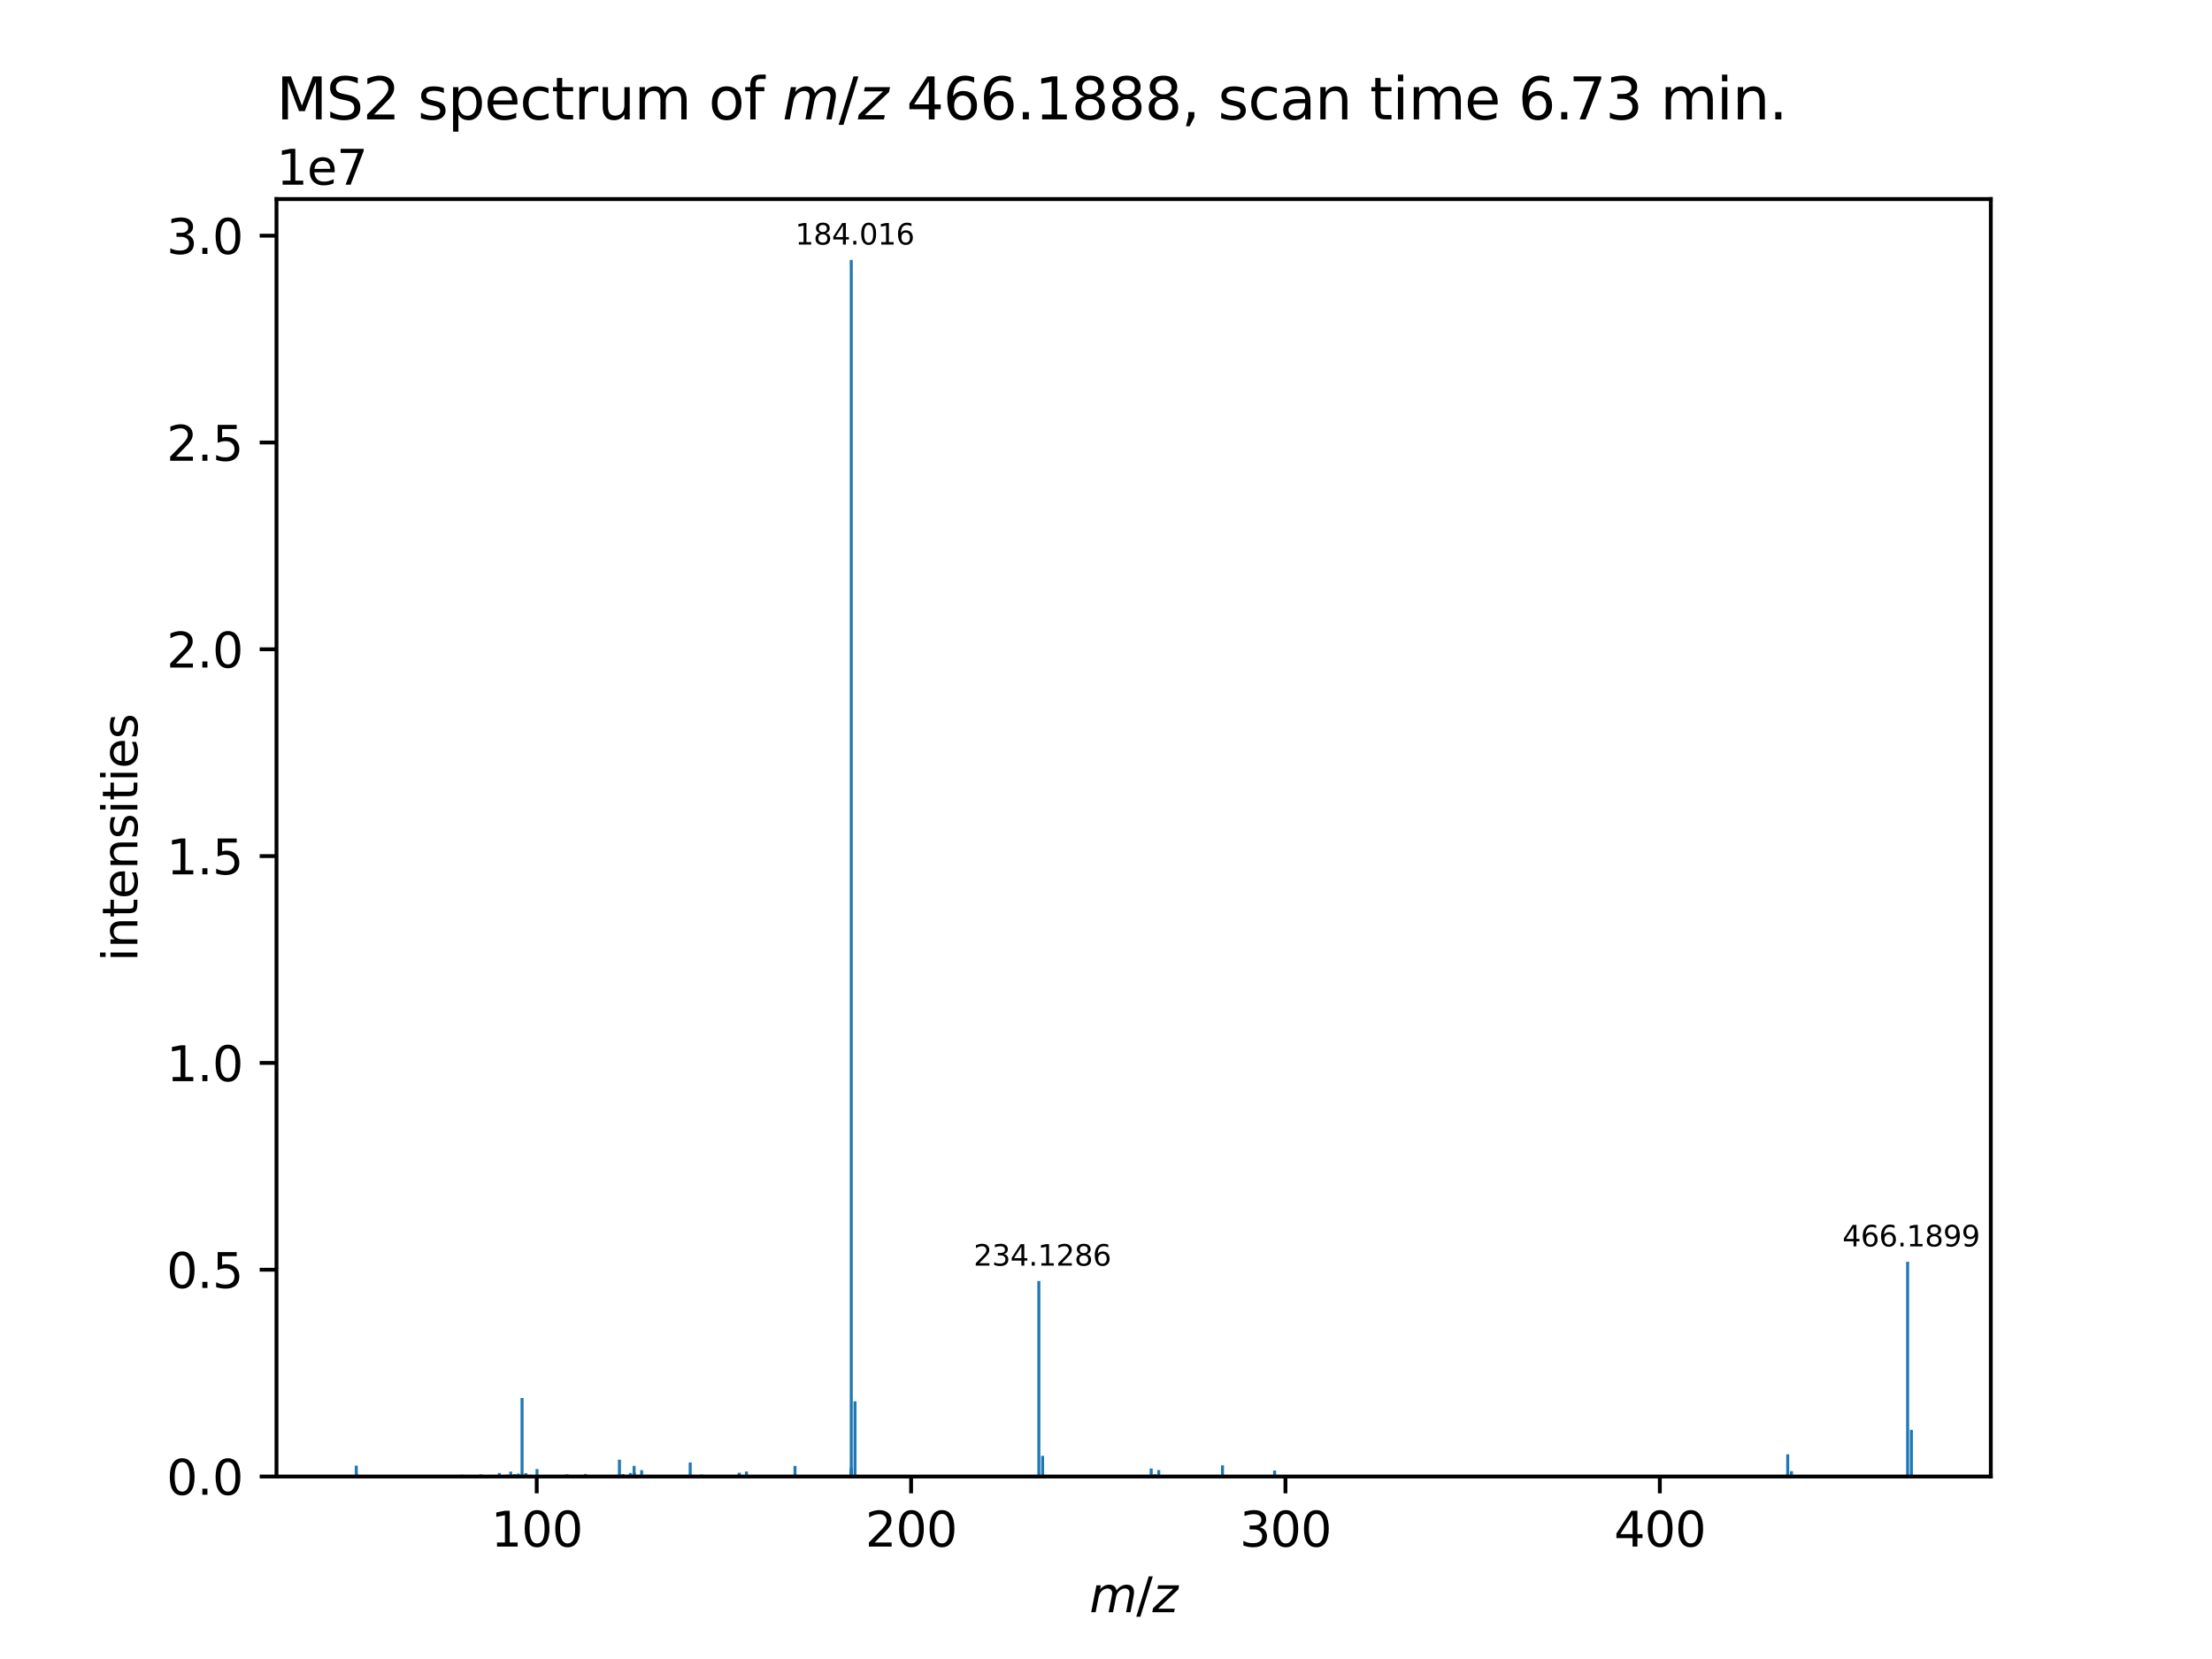 <?xml version="1.0" encoding="utf-8" standalone="no"?>
<!DOCTYPE svg PUBLIC "-//W3C//DTD SVG 1.1//EN"
  "http://www.w3.org/Graphics/SVG/1.1/DTD/svg11.dtd">
<svg xmlns:xlink="http://www.w3.org/1999/xlink" width="460.8pt" height="345.6pt" viewBox="0 0 460.8 345.6" xmlns="http://www.w3.org/2000/svg" version="1.1">
 <defs>
  <style type="text/css">*{stroke-linejoin: round; stroke-linecap: butt}</style>
 </defs>
 <g id="figure_1">
  <g id="patch_1">
   <path d="M 0 345.6 
L 460.8 345.6 
L 460.8 0 
L 0 0 
z
" style="fill: #ffffff"/>
  </g>
  <g id="axes_1">
   <g id="patch_2">
    <path d="M 57.6 307.584 
L 414.72 307.584 
L 414.72 41.472 
L 57.6 41.472 
z
" style="fill: #ffffff"/>
   </g>
   <g id="patch_3">
    <path d="M 73.833 307.584 
L 74.457 307.584 
L 74.457 307.454 
L 73.833 307.454 
z
" clip-path="url(#p94847105ee)" style="fill: #1f77b4"/>
   </g>
   <g id="patch_4">
    <path d="M 73.904 307.584 
L 74.527 307.584 
L 74.527 307.483 
L 73.904 307.483 
z
" clip-path="url(#p94847105ee)" style="fill: #1f77b4"/>
   </g>
   <g id="patch_5">
    <path d="M 73.905 307.584 
L 74.529 307.584 
L 74.529 307.44 
L 73.905 307.44 
z
" clip-path="url(#p94847105ee)" style="fill: #1f77b4"/>
   </g>
   <g id="patch_6">
    <path d="M 73.907 307.584 
L 74.531 307.584 
L 74.531 305.315 
L 73.907 305.315 
z
" clip-path="url(#p94847105ee)" style="fill: #1f77b4"/>
   </g>
   <g id="patch_7">
    <path d="M 73.992 307.584 
L 74.616 307.584 
L 74.616 307.4 
L 73.992 307.4 
z
" clip-path="url(#p94847105ee)" style="fill: #1f77b4"/>
   </g>
   <g id="patch_8">
    <path d="M 73.994 307.584 
L 74.618 307.584 
L 74.618 307.083 
L 73.994 307.083 
z
" clip-path="url(#p94847105ee)" style="fill: #1f77b4"/>
   </g>
   <g id="patch_9">
    <path d="M 75.467 307.584 
L 76.091 307.584 
L 76.091 307.482 
L 75.467 307.482 
z
" clip-path="url(#p94847105ee)" style="fill: #1f77b4"/>
   </g>
   <g id="patch_10">
    <path d="M 82.111 307.584 
L 82.735 307.584 
L 82.735 307.491 
L 82.111 307.491 
z
" clip-path="url(#p94847105ee)" style="fill: #1f77b4"/>
   </g>
   <g id="patch_11">
    <path d="M 82.661 307.584 
L 83.285 307.584 
L 83.285 307.495 
L 82.661 307.495 
z
" clip-path="url(#p94847105ee)" style="fill: #1f77b4"/>
   </g>
   <g id="patch_12">
    <path d="M 84.233 307.584 
L 84.857 307.584 
L 84.857 307.508 
L 84.233 307.508 
z
" clip-path="url(#p94847105ee)" style="fill: #1f77b4"/>
   </g>
   <g id="patch_13">
    <path d="M 85.805 307.584 
L 86.429 307.584 
L 86.429 307.313 
L 85.805 307.313 
z
" clip-path="url(#p94847105ee)" style="fill: #1f77b4"/>
   </g>
   <g id="patch_14">
    <path d="M 85.836 307.584 
L 86.46 307.584 
L 86.46 307.497 
L 85.836 307.497 
z
" clip-path="url(#p94847105ee)" style="fill: #1f77b4"/>
   </g>
   <g id="patch_15">
    <path d="M 86.581 307.584 
L 87.205 307.584 
L 87.205 307.432 
L 86.581 307.432 
z
" clip-path="url(#p94847105ee)" style="fill: #1f77b4"/>
   </g>
   <g id="patch_16">
    <path d="M 87.377 307.584 
L 88.001 307.584 
L 88.001 307.329 
L 87.377 307.329 
z
" clip-path="url(#p94847105ee)" style="fill: #1f77b4"/>
   </g>
   <g id="patch_17">
    <path d="M 88.153 307.584 
L 88.777 307.584 
L 88.777 307.279 
L 88.153 307.279 
z
" clip-path="url(#p94847105ee)" style="fill: #1f77b4"/>
   </g>
   <g id="patch_18">
    <path d="M 89.887 307.584 
L 90.511 307.584 
L 90.511 307.495 
L 89.887 307.495 
z
" clip-path="url(#p94847105ee)" style="fill: #1f77b4"/>
   </g>
   <g id="patch_19">
    <path d="M 91.923 307.584 
L 92.547 307.584 
L 92.547 307.466 
L 91.923 307.466 
z
" clip-path="url(#p94847105ee)" style="fill: #1f77b4"/>
   </g>
   <g id="patch_20">
    <path d="M 93.644 307.584 
L 94.268 307.584 
L 94.268 307.495 
L 93.644 307.495 
z
" clip-path="url(#p94847105ee)" style="fill: #1f77b4"/>
   </g>
   <g id="patch_21">
    <path d="M 94.368 307.584 
L 94.992 307.584 
L 94.992 307.357 
L 94.368 307.357 
z
" clip-path="url(#p94847105ee)" style="fill: #1f77b4"/>
   </g>
   <g id="patch_22">
    <path d="M 95.163 307.584 
L 95.787 307.584 
L 95.787 307.468 
L 95.163 307.468 
z
" clip-path="url(#p94847105ee)" style="fill: #1f77b4"/>
   </g>
   <g id="patch_23">
    <path d="M 95.939 307.584 
L 96.563 307.584 
L 96.563 307.218 
L 95.939 307.218 
z
" clip-path="url(#p94847105ee)" style="fill: #1f77b4"/>
   </g>
   <g id="patch_24">
    <path d="M 97.511 307.584 
L 98.135 307.584 
L 98.135 307.338 
L 97.511 307.338 
z
" clip-path="url(#p94847105ee)" style="fill: #1f77b4"/>
   </g>
   <g id="patch_25">
    <path d="M 99.841 307.584 
L 100.465 307.584 
L 100.465 307.462 
L 99.841 307.462 
z
" clip-path="url(#p94847105ee)" style="fill: #1f77b4"/>
   </g>
   <g id="patch_26">
    <path d="M 99.851 307.584 
L 100.475 307.584 
L 100.475 307.151 
L 99.851 307.151 
z
" clip-path="url(#p94847105ee)" style="fill: #1f77b4"/>
   </g>
   <g id="patch_27">
    <path d="M 103.726 307.584 
L 104.35 307.584 
L 104.35 306.86 
L 103.726 306.86 
z
" clip-path="url(#p94847105ee)" style="fill: #1f77b4"/>
   </g>
   <g id="patch_28">
    <path d="M 105.298 307.584 
L 105.922 307.584 
L 105.922 307.204 
L 105.298 307.204 
z
" clip-path="url(#p94847105ee)" style="fill: #1f77b4"/>
   </g>
   <g id="patch_29">
    <path d="M 105.537 307.584 
L 106.161 307.584 
L 106.161 307.496 
L 105.537 307.496 
z
" clip-path="url(#p94847105ee)" style="fill: #1f77b4"/>
   </g>
   <g id="patch_30">
    <path d="M 106.084 307.584 
L 106.708 307.584 
L 106.708 306.574 
L 106.084 306.574 
z
" clip-path="url(#p94847105ee)" style="fill: #1f77b4"/>
   </g>
   <g id="patch_31">
    <path d="M 106.87 307.584 
L 107.494 307.584 
L 107.494 307.079 
L 106.87 307.079 
z
" clip-path="url(#p94847105ee)" style="fill: #1f77b4"/>
   </g>
   <g id="patch_32">
    <path d="M 107.622 307.584 
L 108.246 307.584 
L 108.246 307.498 
L 107.622 307.498 
z
" clip-path="url(#p94847105ee)" style="fill: #1f77b4"/>
   </g>
   <g id="patch_33">
    <path d="M 107.656 307.584 
L 108.28 307.584 
L 108.28 306.974 
L 107.656 306.974 
z
" clip-path="url(#p94847105ee)" style="fill: #1f77b4"/>
   </g>
   <g id="patch_34">
    <path d="M 108.442 307.584 
L 109.066 307.584 
L 109.066 291.228 
L 108.442 291.228 
z
" clip-path="url(#p94847105ee)" style="fill: #1f77b4"/>
   </g>
   <g id="patch_35">
    <path d="M 109.224 307.584 
L 109.848 307.584 
L 109.848 306.892 
L 109.224 306.892 
z
" clip-path="url(#p94847105ee)" style="fill: #1f77b4"/>
   </g>
   <g id="patch_36">
    <path d="M 111.557 307.584 
L 112.181 307.584 
L 112.181 306.031 
L 111.557 306.031 
z
" clip-path="url(#p94847105ee)" style="fill: #1f77b4"/>
   </g>
   <g id="patch_37">
    <path d="M 117.8 307.584 
L 118.424 307.584 
L 118.424 307.131 
L 117.8 307.131 
z
" clip-path="url(#p94847105ee)" style="fill: #1f77b4"/>
   </g>
   <g id="patch_38">
    <path d="M 119.372 307.584 
L 119.996 307.584 
L 119.996 307.46 
L 119.372 307.46 
z
" clip-path="url(#p94847105ee)" style="fill: #1f77b4"/>
   </g>
   <g id="patch_39">
    <path d="M 120.915 307.584 
L 121.539 307.584 
L 121.539 307.408 
L 120.915 307.408 
z
" clip-path="url(#p94847105ee)" style="fill: #1f77b4"/>
   </g>
   <g id="patch_40">
    <path d="M 121.638 307.584 
L 122.262 307.584 
L 122.262 307.065 
L 121.638 307.065 
z
" clip-path="url(#p94847105ee)" style="fill: #1f77b4"/>
   </g>
   <g id="patch_41">
    <path d="M 124.401 307.584 
L 125.025 307.584 
L 125.025 307.475 
L 124.401 307.475 
z
" clip-path="url(#p94847105ee)" style="fill: #1f77b4"/>
   </g>
   <g id="patch_42">
    <path d="M 127.13 307.584 
L 127.754 307.584 
L 127.754 307.378 
L 127.13 307.378 
z
" clip-path="url(#p94847105ee)" style="fill: #1f77b4"/>
   </g>
   <g id="patch_43">
    <path d="M 128.73 307.584 
L 129.354 307.584 
L 129.354 304.077 
L 128.73 304.077 
z
" clip-path="url(#p94847105ee)" style="fill: #1f77b4"/>
   </g>
   <g id="patch_44">
    <path d="M 128.736 307.584 
L 129.36 307.584 
L 129.36 307.487 
L 128.736 307.487 
z
" clip-path="url(#p94847105ee)" style="fill: #1f77b4"/>
   </g>
   <g id="patch_45">
    <path d="M 129.517 307.584 
L 130.141 307.584 
L 130.141 307.072 
L 129.517 307.072 
z
" clip-path="url(#p94847105ee)" style="fill: #1f77b4"/>
   </g>
   <g id="patch_46">
    <path d="M 131.025 307.584 
L 131.649 307.584 
L 131.649 306.853 
L 131.025 306.853 
z
" clip-path="url(#p94847105ee)" style="fill: #1f77b4"/>
   </g>
   <g id="patch_47">
    <path d="M 131.783 307.584 
L 132.407 307.584 
L 132.407 305.373 
L 131.783 305.373 
z
" clip-path="url(#p94847105ee)" style="fill: #1f77b4"/>
   </g>
   <g id="patch_48">
    <path d="M 131.846 307.584 
L 132.47 307.584 
L 132.47 306.765 
L 131.846 306.765 
z
" clip-path="url(#p94847105ee)" style="fill: #1f77b4"/>
   </g>
   <g id="patch_49">
    <path d="M 132.629 307.584 
L 133.252 307.584 
L 133.252 307.411 
L 132.629 307.411 
z
" clip-path="url(#p94847105ee)" style="fill: #1f77b4"/>
   </g>
   <g id="patch_50">
    <path d="M 133.355 307.584 
L 133.979 307.584 
L 133.979 306.269 
L 133.355 306.269 
z
" clip-path="url(#p94847105ee)" style="fill: #1f77b4"/>
   </g>
   <g id="patch_51">
    <path d="M 133.418 307.584 
L 134.042 307.584 
L 134.042 307.318 
L 133.418 307.318 
z
" clip-path="url(#p94847105ee)" style="fill: #1f77b4"/>
   </g>
   <g id="patch_52">
    <path d="M 143.471 307.584 
L 144.095 307.584 
L 144.095 304.655 
L 143.471 304.655 
z
" clip-path="url(#p94847105ee)" style="fill: #1f77b4"/>
   </g>
   <g id="patch_53">
    <path d="M 145.829 307.584 
L 146.453 307.584 
L 146.453 307.178 
L 145.829 307.178 
z
" clip-path="url(#p94847105ee)" style="fill: #1f77b4"/>
   </g>
   <g id="patch_54">
    <path d="M 150.373 307.584 
L 150.997 307.584 
L 150.997 307.472 
L 150.373 307.472 
z
" clip-path="url(#p94847105ee)" style="fill: #1f77b4"/>
   </g>
   <g id="patch_55">
    <path d="M 152.887 307.584 
L 153.511 307.584 
L 153.511 307.345 
L 152.887 307.345 
z
" clip-path="url(#p94847105ee)" style="fill: #1f77b4"/>
   </g>
   <g id="patch_56">
    <path d="M 153.615 307.584 
L 154.239 307.584 
L 154.239 307.055 
L 153.615 307.055 
z
" clip-path="url(#p94847105ee)" style="fill: #1f77b4"/>
   </g>
   <g id="patch_57">
    <path d="M 153.707 307.584 
L 154.331 307.584 
L 154.331 306.789 
L 153.707 306.789 
z
" clip-path="url(#p94847105ee)" style="fill: #1f77b4"/>
   </g>
   <g id="patch_58">
    <path d="M 155.187 307.584 
L 155.811 307.584 
L 155.811 306.534 
L 155.187 306.534 
z
" clip-path="url(#p94847105ee)" style="fill: #1f77b4"/>
   </g>
   <g id="patch_59">
    <path d="M 163.709 307.584 
L 164.333 307.584 
L 164.333 307.451 
L 163.709 307.451 
z
" clip-path="url(#p94847105ee)" style="fill: #1f77b4"/>
   </g>
   <g id="patch_60">
    <path d="M 165.303 307.584 
L 165.927 307.584 
L 165.927 305.385 
L 165.303 305.385 
z
" clip-path="url(#p94847105ee)" style="fill: #1f77b4"/>
   </g>
   <g id="patch_61">
    <path d="M 175.525 307.584 
L 176.149 307.584 
L 176.149 307.41 
L 175.525 307.41 
z
" clip-path="url(#p94847105ee)" style="fill: #1f77b4"/>
   </g>
   <g id="patch_62">
    <path d="M 176.971 307.584 
L 177.595 307.584 
L 177.595 307.351 
L 176.971 307.351 
z
" clip-path="url(#p94847105ee)" style="fill: #1f77b4"/>
   </g>
   <g id="patch_63">
    <path d="M 176.979 307.584 
L 177.602 307.584 
L 177.602 307.355 
L 176.979 307.355 
z
" clip-path="url(#p94847105ee)" style="fill: #1f77b4"/>
   </g>
   <g id="patch_64">
    <path d="M 176.986 307.584 
L 177.61 307.584 
L 177.61 306.921 
L 176.986 306.921 
z
" clip-path="url(#p94847105ee)" style="fill: #1f77b4"/>
   </g>
   <g id="patch_65">
    <path d="M 176.993 307.584 
L 177.617 307.584 
L 177.617 305.873 
L 176.993 305.873 
z
" clip-path="url(#p94847105ee)" style="fill: #1f77b4"/>
   </g>
   <g id="patch_66">
    <path d="M 176.999 307.584 
L 177.623 307.584 
L 177.623 305.979 
L 176.999 305.979 
z
" clip-path="url(#p94847105ee)" style="fill: #1f77b4"/>
   </g>
   <g id="patch_67">
    <path d="M 177.02 307.584 
L 177.644 307.584 
L 177.644 54.144 
L 177.02 54.144 
z
" clip-path="url(#p94847105ee)" style="fill: #1f77b4"/>
   </g>
   <g id="patch_68">
    <path d="M 177.042 307.584 
L 177.666 307.584 
L 177.666 306.486 
L 177.042 306.486 
z
" clip-path="url(#p94847105ee)" style="fill: #1f77b4"/>
   </g>
   <g id="patch_69">
    <path d="M 177.047 307.584 
L 177.671 307.584 
L 177.671 305.753 
L 177.047 305.753 
z
" clip-path="url(#p94847105ee)" style="fill: #1f77b4"/>
   </g>
   <g id="patch_70">
    <path d="M 177.054 307.584 
L 177.678 307.584 
L 177.678 307.12 
L 177.054 307.12 
z
" clip-path="url(#p94847105ee)" style="fill: #1f77b4"/>
   </g>
   <g id="patch_71">
    <path d="M 177.062 307.584 
L 177.686 307.584 
L 177.686 307.284 
L 177.062 307.284 
z
" clip-path="url(#p94847105ee)" style="fill: #1f77b4"/>
   </g>
   <g id="patch_72">
    <path d="M 177.802 307.584 
L 178.426 307.584 
L 178.426 291.914 
L 177.802 291.914 
z
" clip-path="url(#p94847105ee)" style="fill: #1f77b4"/>
   </g>
   <g id="patch_73">
    <path d="M 179.35 307.584 
L 179.974 307.584 
L 179.974 307.365 
L 179.35 307.365 
z
" clip-path="url(#p94847105ee)" style="fill: #1f77b4"/>
   </g>
   <g id="patch_74">
    <path d="M 190.299 307.584 
L 190.923 307.584 
L 190.923 307.296 
L 190.299 307.296 
z
" clip-path="url(#p94847105ee)" style="fill: #1f77b4"/>
   </g>
   <g id="patch_75">
    <path d="M 214.531 307.584 
L 215.155 307.584 
L 215.155 307.401 
L 214.531 307.401 
z
" clip-path="url(#p94847105ee)" style="fill: #1f77b4"/>
   </g>
   <g id="patch_76">
    <path d="M 216.064 307.584 
L 216.688 307.584 
L 216.688 307.308 
L 216.064 307.308 
z
" clip-path="url(#p94847105ee)" style="fill: #1f77b4"/>
   </g>
   <g id="patch_77">
    <path d="M 216.102 307.584 
L 216.726 307.584 
L 216.726 266.862 
L 216.102 266.862 
z
" clip-path="url(#p94847105ee)" style="fill: #1f77b4"/>
   </g>
   <g id="patch_78">
    <path d="M 216.884 307.584 
L 217.508 307.584 
L 217.508 303.282 
L 216.884 303.282 
z
" clip-path="url(#p94847105ee)" style="fill: #1f77b4"/>
   </g>
   <g id="patch_79">
    <path d="M 219.218 307.584 
L 219.842 307.584 
L 219.842 307.277 
L 219.218 307.277 
z
" clip-path="url(#p94847105ee)" style="fill: #1f77b4"/>
   </g>
   <g id="patch_80">
    <path d="M 230.148 307.584 
L 230.772 307.584 
L 230.772 307.378 
L 230.148 307.378 
z
" clip-path="url(#p94847105ee)" style="fill: #1f77b4"/>
   </g>
   <g id="patch_81">
    <path d="M 239.506 307.584 
L 240.13 307.584 
L 240.13 305.916 
L 239.506 305.916 
z
" clip-path="url(#p94847105ee)" style="fill: #1f77b4"/>
   </g>
   <g id="patch_82">
    <path d="M 240.288 307.584 
L 240.912 307.584 
L 240.912 307.12 
L 240.288 307.12 
z
" clip-path="url(#p94847105ee)" style="fill: #1f77b4"/>
   </g>
   <g id="patch_83">
    <path d="M 241.078 307.584 
L 241.702 307.584 
L 241.702 306.252 
L 241.078 306.252 
z
" clip-path="url(#p94847105ee)" style="fill: #1f77b4"/>
   </g>
   <g id="patch_84">
    <path d="M 241.86 307.584 
L 242.484 307.584 
L 242.484 307.453 
L 241.86 307.453 
z
" clip-path="url(#p94847105ee)" style="fill: #1f77b4"/>
   </g>
   <g id="patch_85">
    <path d="M 254.338 307.584 
L 254.962 307.584 
L 254.962 307.511 
L 254.338 307.511 
z
" clip-path="url(#p94847105ee)" style="fill: #1f77b4"/>
   </g>
   <g id="patch_86">
    <path d="M 254.357 307.584 
L 254.981 307.584 
L 254.981 305.264 
L 254.357 305.264 
z
" clip-path="url(#p94847105ee)" style="fill: #1f77b4"/>
   </g>
   <g id="patch_87">
    <path d="M 254.375 307.584 
L 254.999 307.584 
L 254.999 307.522 
L 254.375 307.522 
z
" clip-path="url(#p94847105ee)" style="fill: #1f77b4"/>
   </g>
   <g id="patch_88">
    <path d="M 255.139 307.584 
L 255.763 307.584 
L 255.763 307.356 
L 255.139 307.356 
z
" clip-path="url(#p94847105ee)" style="fill: #1f77b4"/>
   </g>
   <g id="patch_89">
    <path d="M 265.212 307.584 
L 265.836 307.584 
L 265.836 306.329 
L 265.212 306.329 
z
" clip-path="url(#p94847105ee)" style="fill: #1f77b4"/>
   </g>
   <g id="patch_90">
    <path d="M 265.995 307.584 
L 266.619 307.584 
L 266.619 307.475 
L 265.995 307.475 
z
" clip-path="url(#p94847105ee)" style="fill: #1f77b4"/>
   </g>
   <g id="patch_91">
    <path d="M 274.618 307.584 
L 275.242 307.584 
L 275.242 307.46 
L 274.618 307.46 
z
" clip-path="url(#p94847105ee)" style="fill: #1f77b4"/>
   </g>
   <g id="patch_92">
    <path d="M 372.104 307.584 
L 372.728 307.584 
L 372.728 302.958 
L 372.104 302.958 
z
" clip-path="url(#p94847105ee)" style="fill: #1f77b4"/>
   </g>
   <g id="patch_93">
    <path d="M 372.886 307.584 
L 373.51 307.584 
L 373.51 306.475 
L 372.886 306.475 
z
" clip-path="url(#p94847105ee)" style="fill: #1f77b4"/>
   </g>
   <g id="patch_94">
    <path d="M 396.975 307.584 
L 397.599 307.584 
L 397.599 307.347 
L 396.975 307.347 
z
" clip-path="url(#p94847105ee)" style="fill: #1f77b4"/>
   </g>
   <g id="patch_95">
    <path d="M 397.081 307.584 
L 397.705 307.584 
L 397.705 262.853 
L 397.081 262.853 
z
" clip-path="url(#p94847105ee)" style="fill: #1f77b4"/>
   </g>
   <g id="patch_96">
    <path d="M 397.163 307.584 
L 397.787 307.584 
L 397.787 307.383 
L 397.163 307.383 
z
" clip-path="url(#p94847105ee)" style="fill: #1f77b4"/>
   </g>
   <g id="patch_97">
    <path d="M 397.189 307.584 
L 397.812 307.584 
L 397.812 307.262 
L 397.189 307.262 
z
" clip-path="url(#p94847105ee)" style="fill: #1f77b4"/>
   </g>
   <g id="patch_98">
    <path d="M 397.863 307.584 
L 398.487 307.584 
L 398.487 297.876 
L 397.863 297.876 
z
" clip-path="url(#p94847105ee)" style="fill: #1f77b4"/>
   </g>
   <g id="matplotlib.axis_1">
    <g id="xtick_1">
     <g id="line2d_1">
      <defs>
       <path id="me3f09bcd72" d="M 0 0 
L 0 3.5 
" style="stroke: #000000; stroke-width: 0.8"/>
      </defs>
      <g>
       <use xlink:href="#me3f09bcd72" x="111.81" y="307.584" style="stroke: #000000; stroke-width: 0.8"/>
      </g>
     </g>
     <g id="text_1">
      <!-- 100 -->
      <g transform="translate(102.266 322.182) scale(0.1 -0.1)">
       <defs>
        <path id="DejaVuSans-31" d="M 794 531 
L 1825 531 
L 1825 4091 
L 703 3866 
L 703 4441 
L 1819 4666 
L 2450 4666 
L 2450 531 
L 3481 531 
L 3481 0 
L 794 0 
L 794 531 
z
" transform="scale(0.016)"/>
        <path id="DejaVuSans-30" d="M 2034 4250 
Q 1547 4250 1301 3770 
Q 1056 3291 1056 2328 
Q 1056 1369 1301 889 
Q 1547 409 2034 409 
Q 2525 409 2770 889 
Q 3016 1369 3016 2328 
Q 3016 3291 2770 3770 
Q 2525 4250 2034 4250 
z
M 2034 4750 
Q 2819 4750 3233 4129 
Q 3647 3509 3647 2328 
Q 3647 1150 3233 529 
Q 2819 -91 2034 -91 
Q 1250 -91 836 529 
Q 422 1150 422 2328 
Q 422 3509 836 4129 
Q 1250 4750 2034 4750 
z
" transform="scale(0.016)"/>
       </defs>
       <use xlink:href="#DejaVuSans-31"/>
       <use xlink:href="#DejaVuSans-30" x="63.623"/>
       <use xlink:href="#DejaVuSans-30" x="127.246"/>
      </g>
     </g>
    </g>
    <g id="xtick_2">
     <g id="line2d_2">
      <g>
       <use xlink:href="#me3f09bcd72" x="189.798" y="307.584" style="stroke: #000000; stroke-width: 0.8"/>
      </g>
     </g>
     <g id="text_2">
      <!-- 200 -->
      <g transform="translate(180.254 322.182) scale(0.1 -0.1)">
       <defs>
        <path id="DejaVuSans-32" d="M 1228 531 
L 3431 531 
L 3431 0 
L 469 0 
L 469 531 
Q 828 903 1448 1529 
Q 2069 2156 2228 2338 
Q 2531 2678 2651 2914 
Q 2772 3150 2772 3378 
Q 2772 3750 2511 3984 
Q 2250 4219 1831 4219 
Q 1534 4219 1204 4116 
Q 875 4013 500 3803 
L 500 4441 
Q 881 4594 1212 4672 
Q 1544 4750 1819 4750 
Q 2544 4750 2975 4387 
Q 3406 4025 3406 3419 
Q 3406 3131 3298 2873 
Q 3191 2616 2906 2266 
Q 2828 2175 2409 1742 
Q 1991 1309 1228 531 
z
" transform="scale(0.016)"/>
       </defs>
       <use xlink:href="#DejaVuSans-32"/>
       <use xlink:href="#DejaVuSans-30" x="63.623"/>
       <use xlink:href="#DejaVuSans-30" x="127.246"/>
      </g>
     </g>
    </g>
    <g id="xtick_3">
     <g id="line2d_3">
      <g>
       <use xlink:href="#me3f09bcd72" x="267.785" y="307.584" style="stroke: #000000; stroke-width: 0.8"/>
      </g>
     </g>
     <g id="text_3">
      <!-- 300 -->
      <g transform="translate(258.242 322.182) scale(0.1 -0.1)">
       <defs>
        <path id="DejaVuSans-33" d="M 2597 2516 
Q 3050 2419 3304 2112 
Q 3559 1806 3559 1356 
Q 3559 666 3084 287 
Q 2609 -91 1734 -91 
Q 1441 -91 1130 -33 
Q 819 25 488 141 
L 488 750 
Q 750 597 1062 519 
Q 1375 441 1716 441 
Q 2309 441 2620 675 
Q 2931 909 2931 1356 
Q 2931 1769 2642 2001 
Q 2353 2234 1838 2234 
L 1294 2234 
L 1294 2753 
L 1863 2753 
Q 2328 2753 2575 2939 
Q 2822 3125 2822 3475 
Q 2822 3834 2567 4026 
Q 2313 4219 1838 4219 
Q 1578 4219 1281 4162 
Q 984 4106 628 3988 
L 628 4550 
Q 988 4650 1302 4700 
Q 1616 4750 1894 4750 
Q 2613 4750 3031 4423 
Q 3450 4097 3450 3541 
Q 3450 3153 3228 2886 
Q 3006 2619 2597 2516 
z
" transform="scale(0.016)"/>
       </defs>
       <use xlink:href="#DejaVuSans-33"/>
       <use xlink:href="#DejaVuSans-30" x="63.623"/>
       <use xlink:href="#DejaVuSans-30" x="127.246"/>
      </g>
     </g>
    </g>
    <g id="xtick_4">
     <g id="line2d_4">
      <g>
       <use xlink:href="#me3f09bcd72" x="345.773" y="307.584" style="stroke: #000000; stroke-width: 0.8"/>
      </g>
     </g>
     <g id="text_4">
      <!-- 400 -->
      <g transform="translate(336.229 322.182) scale(0.1 -0.1)">
       <defs>
        <path id="DejaVuSans-34" d="M 2419 4116 
L 825 1625 
L 2419 1625 
L 2419 4116 
z
M 2253 4666 
L 3047 4666 
L 3047 1625 
L 3713 1625 
L 3713 1100 
L 3047 1100 
L 3047 0 
L 2419 0 
L 2419 1100 
L 313 1100 
L 313 1709 
L 2253 4666 
z
" transform="scale(0.016)"/>
       </defs>
       <use xlink:href="#DejaVuSans-34"/>
       <use xlink:href="#DejaVuSans-30" x="63.623"/>
       <use xlink:href="#DejaVuSans-30" x="127.246"/>
      </g>
     </g>
    </g>
    <g id="text_5">
     <!-- ${m/z}$ -->
     <g transform="translate(226.96 335.861) scale(0.1 -0.1)">
      <defs>
       <path id="DejaVuSans-Oblique-6d" d="M 5747 2113 
L 5338 0 
L 4763 0 
L 5166 2094 
Q 5191 2228 5203 2325 
Q 5216 2422 5216 2491 
Q 5216 2772 5059 2928 
Q 4903 3084 4622 3084 
Q 4203 3084 3875 2770 
Q 3547 2456 3450 1953 
L 3066 0 
L 2491 0 
L 2900 2094 
Q 2925 2209 2937 2307 
Q 2950 2406 2950 2484 
Q 2950 2769 2794 2926 
Q 2638 3084 2363 3084 
Q 1938 3084 1609 2770 
Q 1281 2456 1184 1953 
L 800 0 
L 225 0 
L 909 3500 
L 1484 3500 
L 1375 2956 
Q 1609 3263 1923 3423 
Q 2238 3584 2597 3584 
Q 2978 3584 3223 3384 
Q 3469 3184 3519 2828 
Q 3781 3197 4126 3390 
Q 4472 3584 4856 3584 
Q 5306 3584 5551 3325 
Q 5797 3066 5797 2591 
Q 5797 2488 5784 2364 
Q 5772 2241 5747 2113 
z
" transform="scale(0.016)"/>
       <path id="DejaVuSans-2f" d="M 1625 4666 
L 2156 4666 
L 531 -594 
L 0 -594 
L 1625 4666 
z
" transform="scale(0.016)"/>
       <path id="DejaVuSans-Oblique-7a" d="M 744 3500 
L 3475 3500 
L 3372 2975 
L 738 459 
L 2913 459 
L 2822 0 
L -19 0 
L 84 525 
L 2719 3041 
L 653 3041 
L 744 3500 
z
" transform="scale(0.016)"/>
      </defs>
      <use xlink:href="#DejaVuSans-Oblique-6d" transform="translate(0 0.094)"/>
      <use xlink:href="#DejaVuSans-2f" transform="translate(97.412 0.094)"/>
      <use xlink:href="#DejaVuSans-Oblique-7a" transform="translate(131.104 0.094)"/>
     </g>
    </g>
   </g>
   <g id="matplotlib.axis_2">
    <g id="ytick_1">
     <g id="line2d_5">
      <defs>
       <path id="m2c6c6981e8" d="M 0 0 
L -3.5 0 
" style="stroke: #000000; stroke-width: 0.8"/>
      </defs>
      <g>
       <use xlink:href="#m2c6c6981e8" x="57.6" y="307.584" style="stroke: #000000; stroke-width: 0.8"/>
      </g>
     </g>
     <g id="text_6">
      <!-- 0.0 -->
      <g transform="translate(34.697 311.383) scale(0.1 -0.1)">
       <defs>
        <path id="DejaVuSans-2e" d="M 684 794 
L 1344 794 
L 1344 0 
L 684 0 
L 684 794 
z
" transform="scale(0.016)"/>
       </defs>
       <use xlink:href="#DejaVuSans-30"/>
       <use xlink:href="#DejaVuSans-2e" x="63.623"/>
       <use xlink:href="#DejaVuSans-30" x="95.41"/>
      </g>
     </g>
    </g>
    <g id="ytick_2">
     <g id="line2d_6">
      <g>
       <use xlink:href="#m2c6c6981e8" x="57.6" y="264.504" style="stroke: #000000; stroke-width: 0.8"/>
      </g>
     </g>
     <g id="text_7">
      <!-- 0.5 -->
      <g transform="translate(34.697 268.303) scale(0.1 -0.1)">
       <defs>
        <path id="DejaVuSans-35" d="M 691 4666 
L 3169 4666 
L 3169 4134 
L 1269 4134 
L 1269 2991 
Q 1406 3038 1543 3061 
Q 1681 3084 1819 3084 
Q 2600 3084 3056 2656 
Q 3513 2228 3513 1497 
Q 3513 744 3044 326 
Q 2575 -91 1722 -91 
Q 1428 -91 1123 -41 
Q 819 9 494 109 
L 494 744 
Q 775 591 1075 516 
Q 1375 441 1709 441 
Q 2250 441 2565 725 
Q 2881 1009 2881 1497 
Q 2881 1984 2565 2268 
Q 2250 2553 1709 2553 
Q 1456 2553 1204 2497 
Q 953 2441 691 2322 
L 691 4666 
z
" transform="scale(0.016)"/>
       </defs>
       <use xlink:href="#DejaVuSans-30"/>
       <use xlink:href="#DejaVuSans-2e" x="63.623"/>
       <use xlink:href="#DejaVuSans-35" x="95.41"/>
      </g>
     </g>
    </g>
    <g id="ytick_3">
     <g id="line2d_7">
      <g>
       <use xlink:href="#m2c6c6981e8" x="57.6" y="221.423" style="stroke: #000000; stroke-width: 0.8"/>
      </g>
     </g>
     <g id="text_8">
      <!-- 1.0 -->
      <g transform="translate(34.697 225.222) scale(0.1 -0.1)">
       <use xlink:href="#DejaVuSans-31"/>
       <use xlink:href="#DejaVuSans-2e" x="63.623"/>
       <use xlink:href="#DejaVuSans-30" x="95.41"/>
      </g>
     </g>
    </g>
    <g id="ytick_4">
     <g id="line2d_8">
      <g>
       <use xlink:href="#m2c6c6981e8" x="57.6" y="178.343" style="stroke: #000000; stroke-width: 0.8"/>
      </g>
     </g>
     <g id="text_9">
      <!-- 1.5 -->
      <g transform="translate(34.697 182.142) scale(0.1 -0.1)">
       <use xlink:href="#DejaVuSans-31"/>
       <use xlink:href="#DejaVuSans-2e" x="63.623"/>
       <use xlink:href="#DejaVuSans-35" x="95.41"/>
      </g>
     </g>
    </g>
    <g id="ytick_5">
     <g id="line2d_9">
      <g>
       <use xlink:href="#m2c6c6981e8" x="57.6" y="135.262" style="stroke: #000000; stroke-width: 0.8"/>
      </g>
     </g>
     <g id="text_10">
      <!-- 2.0 -->
      <g transform="translate(34.697 139.062) scale(0.1 -0.1)">
       <use xlink:href="#DejaVuSans-32"/>
       <use xlink:href="#DejaVuSans-2e" x="63.623"/>
       <use xlink:href="#DejaVuSans-30" x="95.41"/>
      </g>
     </g>
    </g>
    <g id="ytick_6">
     <g id="line2d_10">
      <g>
       <use xlink:href="#m2c6c6981e8" x="57.6" y="92.182" style="stroke: #000000; stroke-width: 0.8"/>
      </g>
     </g>
     <g id="text_11">
      <!-- 2.5 -->
      <g transform="translate(34.697 95.981) scale(0.1 -0.1)">
       <use xlink:href="#DejaVuSans-32"/>
       <use xlink:href="#DejaVuSans-2e" x="63.623"/>
       <use xlink:href="#DejaVuSans-35" x="95.41"/>
      </g>
     </g>
    </g>
    <g id="ytick_7">
     <g id="line2d_11">
      <g>
       <use xlink:href="#m2c6c6981e8" x="57.6" y="49.102" style="stroke: #000000; stroke-width: 0.8"/>
      </g>
     </g>
     <g id="text_12">
      <!-- 3.0 -->
      <g transform="translate(34.697 52.901) scale(0.1 -0.1)">
       <use xlink:href="#DejaVuSans-33"/>
       <use xlink:href="#DejaVuSans-2e" x="63.623"/>
       <use xlink:href="#DejaVuSans-30" x="95.41"/>
      </g>
     </g>
    </g>
    <g id="text_13">
     <!-- intensities -->
     <g transform="translate(28.617 200.315) rotate(-90) scale(0.1 -0.1)">
      <defs>
       <path id="DejaVuSans-69" d="M 603 3500 
L 1178 3500 
L 1178 0 
L 603 0 
L 603 3500 
z
M 603 4863 
L 1178 4863 
L 1178 4134 
L 603 4134 
L 603 4863 
z
" transform="scale(0.016)"/>
       <path id="DejaVuSans-6e" d="M 3513 2113 
L 3513 0 
L 2938 0 
L 2938 2094 
Q 2938 2591 2744 2837 
Q 2550 3084 2163 3084 
Q 1697 3084 1428 2787 
Q 1159 2491 1159 1978 
L 1159 0 
L 581 0 
L 581 3500 
L 1159 3500 
L 1159 2956 
Q 1366 3272 1645 3428 
Q 1925 3584 2291 3584 
Q 2894 3584 3203 3211 
Q 3513 2838 3513 2113 
z
" transform="scale(0.016)"/>
       <path id="DejaVuSans-74" d="M 1172 4494 
L 1172 3500 
L 2356 3500 
L 2356 3053 
L 1172 3053 
L 1172 1153 
Q 1172 725 1289 603 
Q 1406 481 1766 481 
L 2356 481 
L 2356 0 
L 1766 0 
Q 1100 0 847 248 
Q 594 497 594 1153 
L 594 3053 
L 172 3053 
L 172 3500 
L 594 3500 
L 594 4494 
L 1172 4494 
z
" transform="scale(0.016)"/>
       <path id="DejaVuSans-65" d="M 3597 1894 
L 3597 1613 
L 953 1613 
Q 991 1019 1311 708 
Q 1631 397 2203 397 
Q 2534 397 2845 478 
Q 3156 559 3463 722 
L 3463 178 
Q 3153 47 2828 -22 
Q 2503 -91 2169 -91 
Q 1331 -91 842 396 
Q 353 884 353 1716 
Q 353 2575 817 3079 
Q 1281 3584 2069 3584 
Q 2775 3584 3186 3129 
Q 3597 2675 3597 1894 
z
M 3022 2063 
Q 3016 2534 2758 2815 
Q 2500 3097 2075 3097 
Q 1594 3097 1305 2825 
Q 1016 2553 972 2059 
L 3022 2063 
z
" transform="scale(0.016)"/>
       <path id="DejaVuSans-73" d="M 2834 3397 
L 2834 2853 
Q 2591 2978 2328 3040 
Q 2066 3103 1784 3103 
Q 1356 3103 1142 2972 
Q 928 2841 928 2578 
Q 928 2378 1081 2264 
Q 1234 2150 1697 2047 
L 1894 2003 
Q 2506 1872 2764 1633 
Q 3022 1394 3022 966 
Q 3022 478 2636 193 
Q 2250 -91 1575 -91 
Q 1294 -91 989 -36 
Q 684 19 347 128 
L 347 722 
Q 666 556 975 473 
Q 1284 391 1588 391 
Q 1994 391 2212 530 
Q 2431 669 2431 922 
Q 2431 1156 2273 1281 
Q 2116 1406 1581 1522 
L 1381 1569 
Q 847 1681 609 1914 
Q 372 2147 372 2553 
Q 372 3047 722 3315 
Q 1072 3584 1716 3584 
Q 2034 3584 2315 3537 
Q 2597 3491 2834 3397 
z
" transform="scale(0.016)"/>
      </defs>
      <use xlink:href="#DejaVuSans-69"/>
      <use xlink:href="#DejaVuSans-6e" x="27.783"/>
      <use xlink:href="#DejaVuSans-74" x="91.162"/>
      <use xlink:href="#DejaVuSans-65" x="130.371"/>
      <use xlink:href="#DejaVuSans-6e" x="191.895"/>
      <use xlink:href="#DejaVuSans-73" x="255.273"/>
      <use xlink:href="#DejaVuSans-69" x="307.373"/>
      <use xlink:href="#DejaVuSans-74" x="335.156"/>
      <use xlink:href="#DejaVuSans-69" x="374.365"/>
      <use xlink:href="#DejaVuSans-65" x="402.148"/>
      <use xlink:href="#DejaVuSans-73" x="463.672"/>
     </g>
    </g>
    <g id="text_14">
     <!-- 1e7 -->
     <g transform="translate(57.6 38.472) scale(0.1 -0.1)">
      <defs>
       <path id="DejaVuSans-37" d="M 525 4666 
L 3525 4666 
L 3525 4397 
L 1831 0 
L 1172 0 
L 2766 4134 
L 525 4134 
L 525 4666 
z
" transform="scale(0.016)"/>
      </defs>
      <use xlink:href="#DejaVuSans-31"/>
      <use xlink:href="#DejaVuSans-65" x="63.623"/>
      <use xlink:href="#DejaVuSans-37" x="125.146"/>
     </g>
    </g>
   </g>
   <g id="patch_99">
    <path d="M 57.6 307.584 
L 57.6 41.472 
" style="fill: none; stroke: #000000; stroke-width: 0.8; stroke-linejoin: miter; stroke-linecap: square"/>
   </g>
   <g id="patch_100">
    <path d="M 414.72 307.584 
L 414.72 41.472 
" style="fill: none; stroke: #000000; stroke-width: 0.8; stroke-linejoin: miter; stroke-linecap: square"/>
   </g>
   <g id="patch_101">
    <path d="M 57.6 307.584 
L 414.72 307.584 
" style="fill: none; stroke: #000000; stroke-width: 0.8; stroke-linejoin: miter; stroke-linecap: square"/>
   </g>
   <g id="patch_102">
    <path d="M 57.6 41.472 
L 414.72 41.472 
" style="fill: none; stroke: #000000; stroke-width: 0.8; stroke-linejoin: miter; stroke-linecap: square"/>
   </g>
   <g id="text_15">
    <!-- 184.016 -->
    <g transform="translate(165.646 50.94) scale(0.06 -0.06)">
     <defs>
      <path id="DejaVuSans-38" d="M 2034 2216 
Q 1584 2216 1326 1975 
Q 1069 1734 1069 1313 
Q 1069 891 1326 650 
Q 1584 409 2034 409 
Q 2484 409 2743 651 
Q 3003 894 3003 1313 
Q 3003 1734 2745 1975 
Q 2488 2216 2034 2216 
z
M 1403 2484 
Q 997 2584 770 2862 
Q 544 3141 544 3541 
Q 544 4100 942 4425 
Q 1341 4750 2034 4750 
Q 2731 4750 3128 4425 
Q 3525 4100 3525 3541 
Q 3525 3141 3298 2862 
Q 3072 2584 2669 2484 
Q 3125 2378 3379 2068 
Q 3634 1759 3634 1313 
Q 3634 634 3220 271 
Q 2806 -91 2034 -91 
Q 1263 -91 848 271 
Q 434 634 434 1313 
Q 434 1759 690 2068 
Q 947 2378 1403 2484 
z
M 1172 3481 
Q 1172 3119 1398 2916 
Q 1625 2713 2034 2713 
Q 2441 2713 2670 2916 
Q 2900 3119 2900 3481 
Q 2900 3844 2670 4047 
Q 2441 4250 2034 4250 
Q 1625 4250 1398 4047 
Q 1172 3844 1172 3481 
z
" transform="scale(0.016)"/>
      <path id="DejaVuSans-36" d="M 2113 2584 
Q 1688 2584 1439 2293 
Q 1191 2003 1191 1497 
Q 1191 994 1439 701 
Q 1688 409 2113 409 
Q 2538 409 2786 701 
Q 3034 994 3034 1497 
Q 3034 2003 2786 2293 
Q 2538 2584 2113 2584 
z
M 3366 4563 
L 3366 3988 
Q 3128 4100 2886 4159 
Q 2644 4219 2406 4219 
Q 1781 4219 1451 3797 
Q 1122 3375 1075 2522 
Q 1259 2794 1537 2939 
Q 1816 3084 2150 3084 
Q 2853 3084 3261 2657 
Q 3669 2231 3669 1497 
Q 3669 778 3244 343 
Q 2819 -91 2113 -91 
Q 1303 -91 875 529 
Q 447 1150 447 2328 
Q 447 3434 972 4092 
Q 1497 4750 2381 4750 
Q 2619 4750 2861 4703 
Q 3103 4656 3366 4563 
z
" transform="scale(0.016)"/>
     </defs>
     <use xlink:href="#DejaVuSans-31"/>
     <use xlink:href="#DejaVuSans-38" x="63.623"/>
     <use xlink:href="#DejaVuSans-34" x="127.246"/>
     <use xlink:href="#DejaVuSans-2e" x="190.869"/>
     <use xlink:href="#DejaVuSans-30" x="222.656"/>
     <use xlink:href="#DejaVuSans-31" x="286.279"/>
     <use xlink:href="#DejaVuSans-36" x="349.902"/>
    </g>
   </g>
   <g id="text_16">
    <!-- 234.1286 -->
    <g transform="translate(202.819 263.657) scale(0.06 -0.06)">
     <use xlink:href="#DejaVuSans-32"/>
     <use xlink:href="#DejaVuSans-33" x="63.623"/>
     <use xlink:href="#DejaVuSans-34" x="127.246"/>
     <use xlink:href="#DejaVuSans-2e" x="190.869"/>
     <use xlink:href="#DejaVuSans-31" x="222.656"/>
     <use xlink:href="#DejaVuSans-32" x="286.279"/>
     <use xlink:href="#DejaVuSans-38" x="349.902"/>
     <use xlink:href="#DejaVuSans-36" x="413.525"/>
    </g>
   </g>
   <g id="text_17">
    <!-- 466.1899 -->
    <g transform="translate(383.798 259.649) scale(0.06 -0.06)">
     <defs>
      <path id="DejaVuSans-39" d="M 703 97 
L 703 672 
Q 941 559 1184 500 
Q 1428 441 1663 441 
Q 2288 441 2617 861 
Q 2947 1281 2994 2138 
Q 2813 1869 2534 1725 
Q 2256 1581 1919 1581 
Q 1219 1581 811 2004 
Q 403 2428 403 3163 
Q 403 3881 828 4315 
Q 1253 4750 1959 4750 
Q 2769 4750 3195 4129 
Q 3622 3509 3622 2328 
Q 3622 1225 3098 567 
Q 2575 -91 1691 -91 
Q 1453 -91 1209 -44 
Q 966 3 703 97 
z
M 1959 2075 
Q 2384 2075 2632 2365 
Q 2881 2656 2881 3163 
Q 2881 3666 2632 3958 
Q 2384 4250 1959 4250 
Q 1534 4250 1286 3958 
Q 1038 3666 1038 3163 
Q 1038 2656 1286 2365 
Q 1534 2075 1959 2075 
z
" transform="scale(0.016)"/>
     </defs>
     <use xlink:href="#DejaVuSans-34"/>
     <use xlink:href="#DejaVuSans-36" x="63.623"/>
     <use xlink:href="#DejaVuSans-36" x="127.246"/>
     <use xlink:href="#DejaVuSans-2e" x="190.869"/>
     <use xlink:href="#DejaVuSans-31" x="222.656"/>
     <use xlink:href="#DejaVuSans-38" x="286.279"/>
     <use xlink:href="#DejaVuSans-39" x="349.902"/>
     <use xlink:href="#DejaVuSans-39" x="413.525"/>
    </g>
   </g>
   <g id="text_18">
    <!-- MS2 spectrum of ${m/z}$ 466.1888, scan time 6.73 min. -->
    <g transform="translate(57.6 24.874) scale(0.12 -0.12)">
     <defs>
      <path id="DejaVuSans-4d" d="M 628 4666 
L 1569 4666 
L 2759 1491 
L 3956 4666 
L 4897 4666 
L 4897 0 
L 4281 0 
L 4281 4097 
L 3078 897 
L 2444 897 
L 1241 4097 
L 1241 0 
L 628 0 
L 628 4666 
z
" transform="scale(0.016)"/>
      <path id="DejaVuSans-53" d="M 3425 4513 
L 3425 3897 
Q 3066 4069 2747 4153 
Q 2428 4238 2131 4238 
Q 1616 4238 1336 4038 
Q 1056 3838 1056 3469 
Q 1056 3159 1242 3001 
Q 1428 2844 1947 2747 
L 2328 2669 
Q 3034 2534 3370 2195 
Q 3706 1856 3706 1288 
Q 3706 609 3251 259 
Q 2797 -91 1919 -91 
Q 1588 -91 1214 -16 
Q 841 59 441 206 
L 441 856 
Q 825 641 1194 531 
Q 1563 422 1919 422 
Q 2459 422 2753 634 
Q 3047 847 3047 1241 
Q 3047 1584 2836 1778 
Q 2625 1972 2144 2069 
L 1759 2144 
Q 1053 2284 737 2584 
Q 422 2884 422 3419 
Q 422 4038 858 4394 
Q 1294 4750 2059 4750 
Q 2388 4750 2728 4690 
Q 3069 4631 3425 4513 
z
" transform="scale(0.016)"/>
      <path id="DejaVuSans-20" transform="scale(0.016)"/>
      <path id="DejaVuSans-70" d="M 1159 525 
L 1159 -1331 
L 581 -1331 
L 581 3500 
L 1159 3500 
L 1159 2969 
Q 1341 3281 1617 3432 
Q 1894 3584 2278 3584 
Q 2916 3584 3314 3078 
Q 3713 2572 3713 1747 
Q 3713 922 3314 415 
Q 2916 -91 2278 -91 
Q 1894 -91 1617 61 
Q 1341 213 1159 525 
z
M 3116 1747 
Q 3116 2381 2855 2742 
Q 2594 3103 2138 3103 
Q 1681 3103 1420 2742 
Q 1159 2381 1159 1747 
Q 1159 1113 1420 752 
Q 1681 391 2138 391 
Q 2594 391 2855 752 
Q 3116 1113 3116 1747 
z
" transform="scale(0.016)"/>
      <path id="DejaVuSans-63" d="M 3122 3366 
L 3122 2828 
Q 2878 2963 2633 3030 
Q 2388 3097 2138 3097 
Q 1578 3097 1268 2742 
Q 959 2388 959 1747 
Q 959 1106 1268 751 
Q 1578 397 2138 397 
Q 2388 397 2633 464 
Q 2878 531 3122 666 
L 3122 134 
Q 2881 22 2623 -34 
Q 2366 -91 2075 -91 
Q 1284 -91 818 406 
Q 353 903 353 1747 
Q 353 2603 823 3093 
Q 1294 3584 2113 3584 
Q 2378 3584 2631 3529 
Q 2884 3475 3122 3366 
z
" transform="scale(0.016)"/>
      <path id="DejaVuSans-72" d="M 2631 2963 
Q 2534 3019 2420 3045 
Q 2306 3072 2169 3072 
Q 1681 3072 1420 2755 
Q 1159 2438 1159 1844 
L 1159 0 
L 581 0 
L 581 3500 
L 1159 3500 
L 1159 2956 
Q 1341 3275 1631 3429 
Q 1922 3584 2338 3584 
Q 2397 3584 2469 3576 
Q 2541 3569 2628 3553 
L 2631 2963 
z
" transform="scale(0.016)"/>
      <path id="DejaVuSans-75" d="M 544 1381 
L 544 3500 
L 1119 3500 
L 1119 1403 
Q 1119 906 1312 657 
Q 1506 409 1894 409 
Q 2359 409 2629 706 
Q 2900 1003 2900 1516 
L 2900 3500 
L 3475 3500 
L 3475 0 
L 2900 0 
L 2900 538 
Q 2691 219 2414 64 
Q 2138 -91 1772 -91 
Q 1169 -91 856 284 
Q 544 659 544 1381 
z
M 1991 3584 
L 1991 3584 
z
" transform="scale(0.016)"/>
      <path id="DejaVuSans-6d" d="M 3328 2828 
Q 3544 3216 3844 3400 
Q 4144 3584 4550 3584 
Q 5097 3584 5394 3201 
Q 5691 2819 5691 2113 
L 5691 0 
L 5113 0 
L 5113 2094 
Q 5113 2597 4934 2840 
Q 4756 3084 4391 3084 
Q 3944 3084 3684 2787 
Q 3425 2491 3425 1978 
L 3425 0 
L 2847 0 
L 2847 2094 
Q 2847 2600 2669 2842 
Q 2491 3084 2119 3084 
Q 1678 3084 1418 2786 
Q 1159 2488 1159 1978 
L 1159 0 
L 581 0 
L 581 3500 
L 1159 3500 
L 1159 2956 
Q 1356 3278 1631 3431 
Q 1906 3584 2284 3584 
Q 2666 3584 2933 3390 
Q 3200 3197 3328 2828 
z
" transform="scale(0.016)"/>
      <path id="DejaVuSans-6f" d="M 1959 3097 
Q 1497 3097 1228 2736 
Q 959 2375 959 1747 
Q 959 1119 1226 758 
Q 1494 397 1959 397 
Q 2419 397 2687 759 
Q 2956 1122 2956 1747 
Q 2956 2369 2687 2733 
Q 2419 3097 1959 3097 
z
M 1959 3584 
Q 2709 3584 3137 3096 
Q 3566 2609 3566 1747 
Q 3566 888 3137 398 
Q 2709 -91 1959 -91 
Q 1206 -91 779 398 
Q 353 888 353 1747 
Q 353 2609 779 3096 
Q 1206 3584 1959 3584 
z
" transform="scale(0.016)"/>
      <path id="DejaVuSans-66" d="M 2375 4863 
L 2375 4384 
L 1825 4384 
Q 1516 4384 1395 4259 
Q 1275 4134 1275 3809 
L 1275 3500 
L 2222 3500 
L 2222 3053 
L 1275 3053 
L 1275 0 
L 697 0 
L 697 3053 
L 147 3053 
L 147 3500 
L 697 3500 
L 697 3744 
Q 697 4328 969 4595 
Q 1241 4863 1831 4863 
L 2375 4863 
z
" transform="scale(0.016)"/>
      <path id="DejaVuSans-2c" d="M 750 794 
L 1409 794 
L 1409 256 
L 897 -744 
L 494 -744 
L 750 256 
L 750 794 
z
" transform="scale(0.016)"/>
      <path id="DejaVuSans-61" d="M 2194 1759 
Q 1497 1759 1228 1600 
Q 959 1441 959 1056 
Q 959 750 1161 570 
Q 1363 391 1709 391 
Q 2188 391 2477 730 
Q 2766 1069 2766 1631 
L 2766 1759 
L 2194 1759 
z
M 3341 1997 
L 3341 0 
L 2766 0 
L 2766 531 
Q 2569 213 2275 61 
Q 1981 -91 1556 -91 
Q 1019 -91 701 211 
Q 384 513 384 1019 
Q 384 1609 779 1909 
Q 1175 2209 1959 2209 
L 2766 2209 
L 2766 2266 
Q 2766 2663 2505 2880 
Q 2244 3097 1772 3097 
Q 1472 3097 1187 3025 
Q 903 2953 641 2809 
L 641 3341 
Q 956 3463 1253 3523 
Q 1550 3584 1831 3584 
Q 2591 3584 2966 3190 
Q 3341 2797 3341 1997 
z
" transform="scale(0.016)"/>
     </defs>
     <use xlink:href="#DejaVuSans-4d" transform="translate(0 0.016)"/>
     <use xlink:href="#DejaVuSans-53" transform="translate(86.279 0.016)"/>
     <use xlink:href="#DejaVuSans-32" transform="translate(149.756 0.016)"/>
     <use xlink:href="#DejaVuSans-20" transform="translate(213.379 0.016)"/>
     <use xlink:href="#DejaVuSans-73" transform="translate(245.166 0.016)"/>
     <use xlink:href="#DejaVuSans-70" transform="translate(297.266 0.016)"/>
     <use xlink:href="#DejaVuSans-65" transform="translate(360.742 0.016)"/>
     <use xlink:href="#DejaVuSans-63" transform="translate(422.266 0.016)"/>
     <use xlink:href="#DejaVuSans-74" transform="translate(477.246 0.016)"/>
     <use xlink:href="#DejaVuSans-72" transform="translate(516.455 0.016)"/>
     <use xlink:href="#DejaVuSans-75" transform="translate(557.568 0.016)"/>
     <use xlink:href="#DejaVuSans-6d" transform="translate(620.947 0.016)"/>
     <use xlink:href="#DejaVuSans-20" transform="translate(718.359 0.016)"/>
     <use xlink:href="#DejaVuSans-6f" transform="translate(750.146 0.016)"/>
     <use xlink:href="#DejaVuSans-66" transform="translate(811.328 0.016)"/>
     <use xlink:href="#DejaVuSans-20" transform="translate(846.533 0.016)"/>
     <use xlink:href="#DejaVuSans-Oblique-6d" transform="translate(878.32 0.016)"/>
     <use xlink:href="#DejaVuSans-2f" transform="translate(975.732 0.016)"/>
     <use xlink:href="#DejaVuSans-Oblique-7a" transform="translate(1009.424 0.016)"/>
     <use xlink:href="#DejaVuSans-20" transform="translate(1061.914 0.016)"/>
     <use xlink:href="#DejaVuSans-34" transform="translate(1093.701 0.016)"/>
     <use xlink:href="#DejaVuSans-36" transform="translate(1157.324 0.016)"/>
     <use xlink:href="#DejaVuSans-36" transform="translate(1220.947 0.016)"/>
     <use xlink:href="#DejaVuSans-2e" transform="translate(1284.57 0.016)"/>
     <use xlink:href="#DejaVuSans-31" transform="translate(1316.357 0.016)"/>
     <use xlink:href="#DejaVuSans-38" transform="translate(1379.98 0.016)"/>
     <use xlink:href="#DejaVuSans-38" transform="translate(1443.604 0.016)"/>
     <use xlink:href="#DejaVuSans-38" transform="translate(1507.227 0.016)"/>
     <use xlink:href="#DejaVuSans-2c" transform="translate(1570.85 0.016)"/>
     <use xlink:href="#DejaVuSans-20" transform="translate(1602.637 0.016)"/>
     <use xlink:href="#DejaVuSans-73" transform="translate(1634.424 0.016)"/>
     <use xlink:href="#DejaVuSans-63" transform="translate(1686.523 0.016)"/>
     <use xlink:href="#DejaVuSans-61" transform="translate(1741.504 0.016)"/>
     <use xlink:href="#DejaVuSans-6e" transform="translate(1802.783 0.016)"/>
     <use xlink:href="#DejaVuSans-20" transform="translate(1866.162 0.016)"/>
     <use xlink:href="#DejaVuSans-74" transform="translate(1897.949 0.016)"/>
     <use xlink:href="#DejaVuSans-69" transform="translate(1937.158 0.016)"/>
     <use xlink:href="#DejaVuSans-6d" transform="translate(1964.941 0.016)"/>
     <use xlink:href="#DejaVuSans-65" transform="translate(2062.354 0.016)"/>
     <use xlink:href="#DejaVuSans-20" transform="translate(2123.877 0.016)"/>
     <use xlink:href="#DejaVuSans-36" transform="translate(2155.664 0.016)"/>
     <use xlink:href="#DejaVuSans-2e" transform="translate(2219.287 0.016)"/>
     <use xlink:href="#DejaVuSans-37" transform="translate(2243.324 0.016)"/>
     <use xlink:href="#DejaVuSans-33" transform="translate(2306.947 0.016)"/>
     <use xlink:href="#DejaVuSans-20" transform="translate(2370.57 0.016)"/>
     <use xlink:href="#DejaVuSans-6d" transform="translate(2402.357 0.016)"/>
     <use xlink:href="#DejaVuSans-69" transform="translate(2499.77 0.016)"/>
     <use xlink:href="#DejaVuSans-6e" transform="translate(2527.553 0.016)"/>
     <use xlink:href="#DejaVuSans-2e" transform="translate(2590.932 0.016)"/>
    </g>
   </g>
  </g>
 </g>
 <defs>
  <clipPath id="p94847105ee">
   <rect x="57.6" y="41.472" width="357.12" height="266.112"/>
  </clipPath>
 </defs>
</svg>
